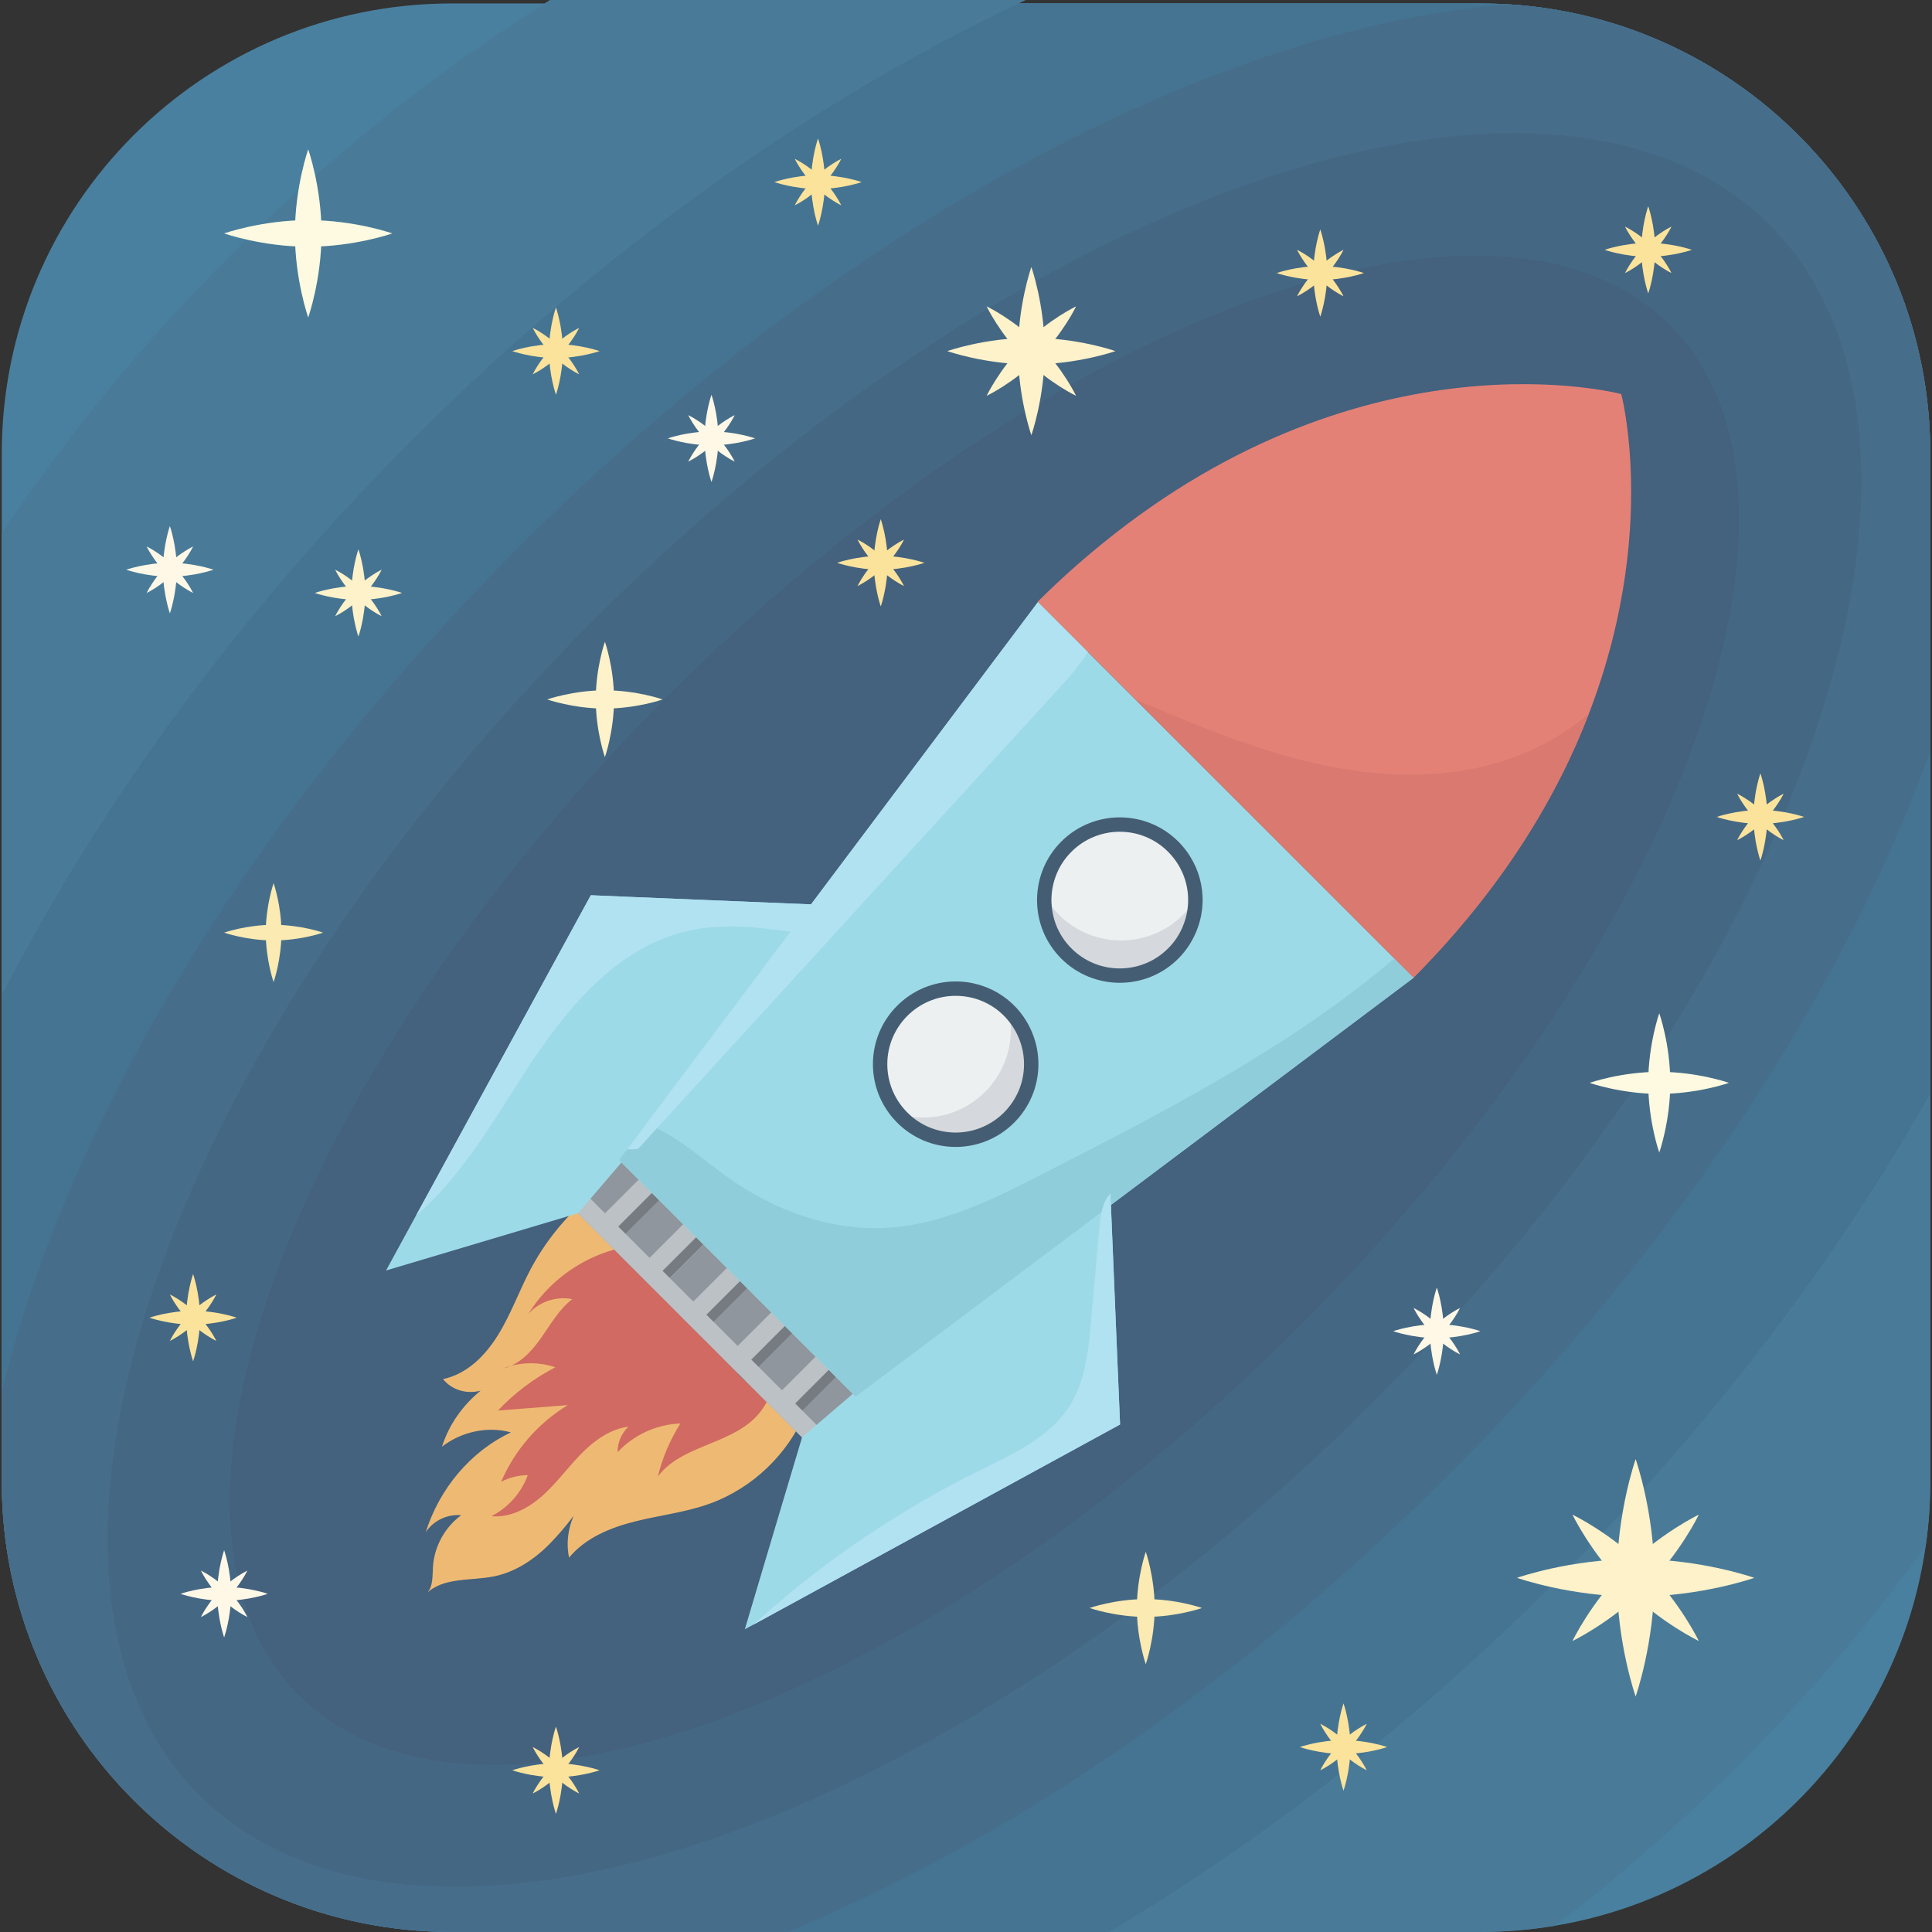 <?xml version="1.0" encoding="utf-8"?>
<!-- Generator: Adobe Illustrator 16.0.0, SVG Export Plug-In . SVG Version: 6.00 Build 0)  -->
<!DOCTYPE svg PUBLIC "-//W3C//DTD SVG 1.1//EN" "http://www.w3.org/Graphics/SVG/1.1/DTD/svg11.dtd">
<svg version="1.1" id="Layer_1" xmlns="http://www.w3.org/2000/svg" xmlns:xlink="http://www.w3.org/1999/xlink" x="0px" y="0px"
	 width="500px" height="500px" viewBox="0 0 500 500" enable-background="new 0 0 500 500" xml:space="preserve">
<rect x="0" y="0" width="500" height="500" fill="#333333" stroke="none"/>
<g>
	<g>
		<g>
			<path fill="#49809F" d="M499.548,117.341v266.193c0,5.699-0.408,11.286-1.212,16.761c-7.188,49.982-46.161,89.726-95.791,98.066
				c-6.314,1.062-12.812,1.621-19.442,1.621H116.91c-64.304,0-116.448-52.145-116.448-116.448V117.341
				C0.462,53.038,52.606,0.894,116.91,0.894h24.061c0.466-0.298,0.949-0.596,1.415-0.894h123.003
				c-0.615,0.298-1.248,0.578-1.862,0.894h119.576c2.348,0,4.655,0.075,6.966,0.205c0.018,0,0.018,0,0.038,0h0.018
				C451.168,4.73,499.548,55.402,499.548,117.341z"/>
			<path fill="#497B99" d="M499.548,117.341v266.193c0,5.699-0.408,11.286-1.212,16.761c-14.242,19.573-30.353,38.492-48.285,56.426
				c-15.196,15.197-31.1,29.087-47.506,41.641c-6.314,1.062-12.812,1.621-19.442,1.621H116.91
				c-64.304,0-116.448-52.145-116.448-116.448V138.012c16.724-25.065,36.427-49.22,59.053-71.846
				c1.396-1.396,2.812-2.793,4.228-4.19c1.376-1.322,2.755-2.645,4.133-3.947c0,0,0-0.019,0.019-0.019
				c3.092-2.961,6.184-5.848,9.33-8.679c1.435-1.303,2.886-2.607,4.339-3.873c19.032-16.797,38.94-31.658,59.407-44.564
				c0.466-0.298,0.949-0.596,1.415-0.894h123.003c-0.615,0.298-1.248,0.578-1.862,0.894h119.576c2.348,0,4.655,0.075,6.966,0.205
				c0.018,0,0.018,0,0.038,0h0.018C451.168,4.73,499.548,55.402,499.548,117.341z"/>
			<path fill="#457493" d="M499.548,117.341v165.722c-19.535,34.622-44.376,69.241-74.116,102.222
				c-1.787,2.012-3.613,4.003-5.457,5.996c-1.675,1.806-3.369,3.613-5.083,5.419c-1.042,1.117-2.086,2.217-3.148,3.315
				c-1.563,1.62-3.127,3.239-4.71,4.842c-1.452,1.488-2.924,2.979-4.395,4.449l-1.397,1.397
				c-14.638,14.563-29.704,28.139-45.029,40.653c-0.838,0.689-1.694,1.378-2.533,2.067c-0.633,0.502-1.266,1.023-1.898,1.528
				c-0.485,0.392-0.951,0.764-1.436,1.135c-0.409,0.336-0.8,0.652-1.209,0.97c-0.858,0.688-1.695,1.357-2.553,2.011
				c-19.554,15.345-39.497,29.014-59.479,40.914H116.91c-64.304,0-116.448-52.145-116.448-116.448V257.589
				c25.066-48.997,60.99-98.532,106.466-144.01C156.296,64.193,210.47,26.109,263.526,0.894h119.576
				c2.348,0,4.655,0.075,6.966,0.205c0.018,0,0.018,0,0.038,0h0.018C451.168,4.73,499.548,55.402,499.548,117.341z"/>
			<path fill="#466E8B" d="M499.548,117.341v77.117c-21.696,60.6-64.525,127.155-124.565,187.195
				c-54.768,54.77-114.939,95.2-171.085,118.329H116.91c-64.304,0-116.448-52.145-116.448-116.448v-23.333
				c16.519-68.439,63.392-148.238,134.12-218.967C218.348,57.47,314.833,7.17,390.068,1.099c0.018,0,0.018,0,0.038,0h0.018
				C451.168,4.73,499.548,55.402,499.548,117.341z"/>
			
				<ellipse transform="matrix(0.707 0.707 -0.707 0.707 259.491 -103.582)" fill="#446784" cx="254.78" cy="261.443" rx="142.928" ry="287.431"/>
			<path fill="#44617E" d="M336.409,343.073c-97.94,97.939-213.884,140.789-258.968,95.706
				c-45.082-45.082-2.231-161.025,95.709-258.966c97.942-97.941,213.884-140.792,258.968-95.709
				C477.197,129.188,434.351,245.132,336.409,343.073z"/>
		</g>
		<g>
			<g>
				<path fill="#FDFAE1" d="M101.521,60.407c0,0-9.74,3.444-21.756,3.444c-12.016,0-21.758-3.444-21.758-3.444
					s9.742-3.444,21.758-3.444C91.781,56.963,101.521,60.407,101.521,60.407z"/>
				<path fill="#FDFAE1" d="M79.765,38.65c0,0,3.444,9.74,3.444,21.756s-3.444,21.757-3.444,21.757s-3.444-9.741-3.444-21.757
					S79.765,38.65,79.765,38.65z"/>
			</g>
			<g>
				<path fill="#FDFAE1" d="M447.449,280.245c0,0-8.073,2.855-18.032,2.855c-9.958,0-18.033-2.855-18.033-2.855
					s8.075-2.854,18.033-2.854C439.376,277.392,447.449,280.245,447.449,280.245z"/>
				<path fill="#FDFAE1" d="M429.417,262.214c0,0,2.854,8.072,2.854,18.031c0,9.961-2.854,18.034-2.854,18.034
					s-2.855-8.073-2.855-18.034C426.562,270.286,429.417,262.214,429.417,262.214z"/>
			</g>
			<g>
				<path fill="#FBEAB2" d="M311.072,416.148c0,0-6.513,2.303-14.546,2.303c-8.031,0-14.543-2.303-14.543-2.303
					s6.512-2.302,14.543-2.302C304.56,413.847,311.072,416.148,311.072,416.148z"/>
				<path fill="#FBEAB2" d="M296.526,401.605c0,0,2.303,6.511,2.303,14.543c0,8.033-2.303,14.544-2.303,14.544
					s-2.303-6.511-2.303-14.544C294.224,408.116,296.526,401.605,296.526,401.605z"/>
			</g>
			<g>
				<path fill="#FBEAB2" d="M83.606,241.365c0,0-5.73,2.026-12.799,2.026s-12.799-2.026-12.799-2.026s5.73-2.026,12.799-2.026
					S83.606,241.365,83.606,241.365z"/>
				<path fill="#FBEAB2" d="M70.807,228.566c0,0,2.026,5.73,2.026,12.799s-2.026,12.799-2.026,12.799s-2.026-5.73-2.026-12.799
					S70.807,228.566,70.807,228.566z"/>
			</g>
			<g>
				<path fill="#FEF2CA" d="M171.48,181.015c0,0-6.685,2.364-14.931,2.364c-8.248,0-14.933-2.364-14.933-2.364
					s6.685-2.363,14.933-2.363C164.795,178.652,171.48,181.015,171.48,181.015z"/>
				<path fill="#FEF2CA" d="M156.549,166.083c0,0,2.364,6.686,2.364,14.932c0,8.247-2.364,14.932-2.364,14.932
					s-2.364-6.685-2.364-14.932C154.185,172.769,156.549,166.083,156.549,166.083z"/>
			</g>
			<g>
				<g>
					<path fill="#FEF2CA" d="M288.67,90.866c0,0-9.74,3.444-21.756,3.444s-21.756-3.444-21.756-3.444s9.74-3.444,21.756-3.444
						S288.67,90.866,288.67,90.866z"/>
					<path fill="#FEF2CA" d="M266.914,69.109c0,0,3.445,9.741,3.445,21.756c0,12.017-3.445,21.757-3.445,21.757
						s-3.444-9.74-3.444-21.757C263.47,78.85,266.914,69.109,266.914,69.109z"/>
				</g>
				<g>
					<path fill="#FEF2CA" d="M278.495,79.286c0,0-3.352,7.018-9.748,13.413c-6.394,6.396-13.412,9.748-13.412,9.748
						s3.351-7.019,9.746-13.415C271.478,82.636,278.495,79.286,278.495,79.286z"/>
					<path fill="#FEF2CA" d="M255.335,79.286c0,0,7.019,3.351,13.412,9.747c6.396,6.396,9.748,13.415,9.748,13.415
						s-7.018-3.352-13.414-9.748C258.686,86.304,255.335,79.286,255.335,79.286z"/>
				</g>
			</g>
			<g>
				<g>
					<path fill="#FEF2CA" d="M104.048,153.455c0,0-5.054,1.788-11.292,1.788c-6.236,0-11.292-1.788-11.292-1.788
						s5.056-1.788,11.292-1.788C98.994,151.667,104.048,153.455,104.048,153.455z"/>
					<path fill="#FEF2CA" d="M92.756,142.163c0,0,1.788,5.056,1.788,11.292c0,6.237-1.788,11.292-1.788,11.292
						s-1.788-5.055-1.788-11.292C90.968,147.219,92.756,142.163,92.756,142.163z"/>
				</g>
				<g>
					<path fill="#FEF2CA" d="M98.766,147.444c0,0-1.738,3.643-5.058,6.962c-3.32,3.319-6.963,5.059-6.963,5.059
						s1.74-3.643,5.06-6.962C95.125,149.184,98.766,147.444,98.766,147.444z"/>
					<path fill="#FEF2CA" d="M86.745,147.444c0,0,3.643,1.74,6.963,5.06c3.319,3.319,5.058,6.962,5.058,6.962
						s-3.641-1.74-6.961-5.059C88.485,151.087,86.745,147.444,86.745,147.444z"/>
				</g>
			</g>
			<g>
				<g>
					<path fill="#FFF8E7" d="M383.141,344.512c0,0-5.056,1.79-11.292,1.79c-6.235,0-11.291-1.79-11.291-1.79
						s5.056-1.786,11.291-1.786C378.085,342.726,383.141,344.512,383.141,344.512z"/>
					<path fill="#FFF8E7" d="M371.849,333.22c0,0,1.787,5.056,1.787,11.292c0,6.237-1.787,11.293-1.787,11.293
						s-1.788-5.056-1.788-11.293C370.061,338.275,371.849,333.22,371.849,333.22z"/>
				</g>
				<g>
					<path fill="#FFF8E7" d="M377.859,338.503c0,0-1.738,3.641-5.06,6.962c-3.318,3.318-6.962,5.057-6.962,5.057
						s1.739-3.641,5.06-6.961C374.217,340.241,377.859,338.503,377.859,338.503z"/>
					<path fill="#FFF8E7" d="M365.838,338.503c0,0,3.644,1.738,6.962,5.058c3.321,3.32,5.06,6.961,5.06,6.961
						s-3.643-1.738-6.962-5.057C367.577,342.144,365.838,338.503,365.838,338.503z"/>
				</g>
			</g>
			<g>
				<g>
					<path fill="#FCE39C" d="M155.167,458.145c0,0-5.056,1.788-11.292,1.788c-6.238,0-11.293-1.788-11.293-1.788
						s5.056-1.787,11.293-1.787C150.111,456.357,155.167,458.145,155.167,458.145z"/>
					<path fill="#FCE39C" d="M143.875,446.853c0,0,1.788,5.056,1.788,11.292c0,6.235-1.788,11.293-1.788,11.293
						s-1.788-5.058-1.788-11.293C142.087,451.908,143.875,446.853,143.875,446.853z"/>
				</g>
				<g>
					<path fill="#FCE39C" d="M149.886,452.134c0,0-1.74,3.643-5.06,6.962c-3.319,3.32-6.961,5.06-6.961,5.06
						s1.739-3.644,5.058-6.962C146.243,453.874,149.886,452.134,149.886,452.134z"/>
					<path fill="#FCE39C" d="M137.865,452.134c0,0,3.643,1.74,6.961,5.06c3.319,3.318,5.06,6.962,5.06,6.962
						s-3.643-1.739-6.963-5.06C139.604,455.776,137.865,452.134,137.865,452.134z"/>
				</g>
			</g>
			<g>
				<g>
					<path fill="#FCE39C" d="M61.266,341.018c0,0-5.056,1.788-11.292,1.788c-6.236,0-11.292-1.788-11.292-1.788
						s5.056-1.787,11.292-1.787C56.21,339.23,61.266,341.018,61.266,341.018z"/>
					<path fill="#FCE39C" d="M49.975,329.727c0,0,1.787,5.053,1.787,11.291c0,6.236-1.787,11.293-1.787,11.293
						s-1.788-5.057-1.788-11.293C48.187,334.779,49.975,329.727,49.975,329.727z"/>
				</g>
				<g>
					<path fill="#FCE39C" d="M55.985,335.007c0,0-1.739,3.644-5.06,6.962c-3.319,3.319-6.961,5.06-6.961,5.06
						s1.739-3.643,5.06-6.963C52.342,336.746,55.985,335.007,55.985,335.007z"/>
					<path fill="#FCE39C" d="M43.964,335.007c0,0,3.643,1.739,6.961,5.059c3.321,3.32,5.06,6.963,5.06,6.963s-3.643-1.74-6.961-5.06
						C45.703,338.65,43.964,335.007,43.964,335.007z"/>
				</g>
			</g>
			<g>
				<g>
					<path fill="#FFF8E7" d="M69.301,412.482c0,0-5.056,1.787-11.294,1.787c-6.236,0-11.292-1.787-11.292-1.787
						s5.055-1.788,11.292-1.788C64.245,410.694,69.301,412.482,69.301,412.482z"/>
					<path fill="#FFF8E7" d="M58.007,401.191c0,0,1.788,5.056,1.788,11.291c0,6.236-1.788,11.292-1.788,11.292
						s-1.786-5.056-1.786-11.292C56.221,406.247,58.007,401.191,58.007,401.191z"/>
				</g>
				<g>
					<path fill="#FFF8E7" d="M64.02,406.472c0,0-1.74,3.644-5.059,6.962c-3.321,3.321-6.964,5.06-6.964,5.06s1.74-3.643,5.06-6.962
						C60.375,408.211,64.02,406.472,64.02,406.472z"/>
					<path fill="#FFF8E7" d="M51.997,406.472c0,0,3.643,1.739,6.964,5.06c3.319,3.319,5.059,6.962,5.059,6.962
						s-3.645-1.738-6.963-5.06C53.737,410.115,51.997,406.472,51.997,406.472z"/>
				</g>
			</g>
			<g>
				<g>
					<path fill="#FFF8E7" d="M195.422,113.45c0,0-5.056,1.788-11.292,1.788c-6.236,0-11.292-1.788-11.292-1.788
						s5.056-1.788,11.292-1.788C190.367,111.663,195.422,113.45,195.422,113.45z"/>
					<path fill="#FFF8E7" d="M184.13,102.159c0,0,1.788,5.054,1.788,11.292c0,6.236-1.788,11.292-1.788,11.292
						s-1.788-5.056-1.788-11.292C182.343,107.213,184.13,102.159,184.13,102.159z"/>
				</g>
				<g>
					<path fill="#FFF8E7" d="M190.141,107.44c0,0-1.738,3.642-5.06,6.961c-3.319,3.32-6.961,5.059-6.961,5.059
						s1.74-3.642,5.059-6.962C186.498,109.179,190.141,107.44,190.141,107.44z"/>
					<path fill="#FFF8E7" d="M178.12,107.44c0,0,3.643,1.739,6.961,5.058c3.321,3.32,5.06,6.962,5.06,6.962
						s-3.643-1.739-6.962-5.059C179.86,111.082,178.12,107.44,178.12,107.44z"/>
				</g>
			</g>
			<g>
				<g>
					<path fill="#FFF8E7" d="M55.255,147.444c0,0-5.055,1.788-11.292,1.788c-6.236,0-11.292-1.788-11.292-1.788
						s5.056-1.788,11.292-1.788C50.2,145.656,55.255,147.444,55.255,147.444z"/>
					<path fill="#FFF8E7" d="M43.964,136.152c0,0,1.788,5.056,1.788,11.292c0,6.237-1.788,11.292-1.788,11.292
						s-1.788-5.055-1.788-11.292C42.176,141.208,43.964,136.152,43.964,136.152z"/>
				</g>
				<g>
					<path fill="#FFF8E7" d="M49.975,141.433c0,0-1.74,3.643-5.06,6.963c-3.319,3.319-6.961,5.059-6.961,5.059
						s1.74-3.643,5.059-6.962C46.332,143.173,49.975,141.433,49.975,141.433z"/>
					<path fill="#FFF8E7" d="M37.954,141.433c0,0,3.643,1.74,6.961,5.06c3.319,3.319,5.06,6.962,5.06,6.962s-3.643-1.74-6.962-5.059
						C39.694,145.076,37.954,141.433,37.954,141.433z"/>
				</g>
			</g>
			<g>
				<g>
					<path fill="#FCE39C" d="M155.167,90.866c0,0-5.056,1.788-11.292,1.788c-6.238,0-11.293-1.788-11.293-1.788
						s5.056-1.788,11.293-1.788C150.111,89.078,155.167,90.866,155.167,90.866z"/>
					<path fill="#FCE39C" d="M143.875,79.574c0,0,1.788,5.055,1.788,11.292c0,6.237-1.788,11.293-1.788,11.293
						s-1.788-5.056-1.788-11.293C142.087,84.629,143.875,79.574,143.875,79.574z"/>
				</g>
				<g>
					<path fill="#FCE39C" d="M149.886,84.855c0,0-1.74,3.643-5.06,6.963c-3.319,3.319-6.961,5.058-6.961,5.058
						s1.739-3.643,5.058-6.961C146.243,86.594,149.886,84.855,149.886,84.855z"/>
					<path fill="#FCE39C" d="M137.865,84.855c0,0,3.643,1.739,6.961,5.06c3.319,3.319,5.06,6.961,5.06,6.961
						s-3.643-1.739-6.963-5.058C139.604,88.498,137.865,84.855,137.865,84.855z"/>
				</g>
			</g>
			<g>
				<g>
					<path fill="#FCE39C" d="M222.995,47.122c0,0-5.056,1.788-11.292,1.788c-6.238,0-11.293-1.788-11.293-1.788
						s5.056-1.788,11.293-1.788C217.938,45.334,222.995,47.122,222.995,47.122z"/>
					<path fill="#FCE39C" d="M211.703,35.829c0,0,1.786,5.056,1.786,11.293c0,6.236-1.786,11.292-1.786,11.292
						s-1.79-5.056-1.79-11.292C209.913,40.885,211.703,35.829,211.703,35.829z"/>
				</g>
				<g>
					<path fill="#FCE39C" d="M217.711,41.111c0,0-1.739,3.642-5.058,6.962c-3.321,3.32-6.964,5.059-6.964,5.059
						s1.741-3.642,5.06-6.962C214.07,42.85,217.711,41.111,217.711,41.111z"/>
					<path fill="#FCE39C" d="M205.69,41.111c0,0,3.643,1.739,6.964,5.059c3.319,3.32,5.058,6.962,5.058,6.962
						s-3.641-1.739-6.962-5.059C207.431,44.753,205.69,41.111,205.69,41.111z"/>
				</g>
			</g>
			<g>
				<g>
					<path fill="#FCE39C" d="M437.854,64.655c0,0-5.056,1.788-11.292,1.788c-6.235,0-11.291-1.788-11.291-1.788
						s5.056-1.788,11.291-1.788C432.798,62.867,437.854,64.655,437.854,64.655z"/>
					<path fill="#FCE39C" d="M426.562,53.363c0,0,1.788,5.056,1.788,11.292c0,6.237-1.788,11.292-1.788,11.292
						s-1.787-5.055-1.787-11.292C424.774,58.419,426.562,53.363,426.562,53.363z"/>
				</g>
				<g>
					<path fill="#FCE39C" d="M432.572,58.644c0,0-1.74,3.643-5.06,6.963c-3.318,3.319-6.962,5.059-6.962,5.059
						s1.739-3.643,5.06-6.962C428.93,60.384,432.572,58.644,432.572,58.644z"/>
					<path fill="#FCE39C" d="M420.551,58.644c0,0,3.644,1.74,6.962,5.06c3.319,3.319,5.06,6.962,5.06,6.962s-3.643-1.74-6.962-5.059
						C422.29,62.287,420.551,58.644,420.551,58.644z"/>
				</g>
			</g>
			<g>
				<g>
					<path fill="#FCE39C" d="M352.98,70.666c0,0-5.056,1.788-11.292,1.788s-11.292-1.788-11.292-1.788s5.056-1.788,11.292-1.788
						S352.98,70.666,352.98,70.666z"/>
					<path fill="#FCE39C" d="M341.688,59.374c0,0,1.788,5.056,1.788,11.292s-1.788,11.292-1.788,11.292s-1.787-5.056-1.787-11.292
						S341.688,59.374,341.688,59.374z"/>
				</g>
				<g>
					<path fill="#FCE39C" d="M347.699,64.655c0,0-1.738,3.643-5.06,6.962c-3.319,3.319-6.962,5.06-6.962,5.06s1.74-3.643,5.06-6.962
						C344.057,66.395,347.699,64.655,347.699,64.655z"/>
					<path fill="#FCE39C" d="M335.678,64.655c0,0,3.643,1.74,6.962,5.06c3.321,3.319,5.06,6.962,5.06,6.962s-3.643-1.74-6.962-5.06
						S335.678,64.655,335.678,64.655z"/>
				</g>
			</g>
			<g>
				<g>
					<path fill="#FCE39C" d="M466.881,211.42c0,0-5.057,1.788-11.292,1.788c-6.236,0-11.292-1.788-11.292-1.788
						s5.056-1.788,11.292-1.788C461.824,209.632,466.881,211.42,466.881,211.42z"/>
					<path fill="#FCE39C" d="M455.589,200.127c0,0,1.788,5.056,1.788,11.293c0,6.236-1.788,11.292-1.788,11.292
						s-1.787-5.056-1.787-11.292C453.802,205.183,455.589,200.127,455.589,200.127z"/>
				</g>
				<g>
					<path fill="#FCE39C" d="M461.6,205.41c0,0-1.739,3.643-5.06,6.962c-3.319,3.32-6.962,5.059-6.962,5.059s1.74-3.643,5.06-6.962
						C457.956,207.149,461.6,205.41,461.6,205.41z"/>
					<path fill="#FCE39C" d="M449.578,205.41c0,0,3.643,1.739,6.962,5.059c3.32,3.32,5.06,6.962,5.06,6.962
						s-3.644-1.739-6.962-5.059C451.318,209.053,449.578,205.41,449.578,205.41z"/>
				</g>
			</g>
			<g>
				<g>
					<path fill="#FCE39C" d="M239.233,145.656c0,0-5.056,1.788-11.292,1.788c-6.236,0-11.292-1.788-11.292-1.788
						s5.056-1.788,11.292-1.788C234.177,143.868,239.233,145.656,239.233,145.656z"/>
					<path fill="#FCE39C" d="M227.941,134.364c0,0,1.788,5.056,1.788,11.292c0,6.237-1.788,11.292-1.788,11.292
						s-1.787-5.055-1.787-11.292C226.154,139.42,227.941,134.364,227.941,134.364z"/>
				</g>
				<g>
					<path fill="#FCE39C" d="M233.952,139.646c0,0-1.741,3.643-5.06,6.963c-3.319,3.319-6.961,5.059-6.961,5.059
						s1.739-3.643,5.058-6.962C230.309,141.385,233.952,139.646,233.952,139.646z"/>
					<path fill="#FCE39C" d="M221.931,139.646c0,0,3.643,1.74,6.961,5.06c3.319,3.319,5.06,6.962,5.06,6.962
						s-3.643-1.74-6.963-5.059C223.669,143.289,221.931,139.646,221.931,139.646z"/>
				</g>
			</g>
			<g>
				<g>
					<path fill="#FCE39C" d="M358.991,452.134c0,0-5.055,1.788-11.292,1.788c-6.236,0-11.292-1.788-11.292-1.788
						s5.056-1.787,11.292-1.787C353.937,450.347,358.991,452.134,358.991,452.134z"/>
					<path fill="#FCE39C" d="M347.699,440.842c0,0,1.788,5.056,1.788,11.292c0,6.235-1.788,11.292-1.788,11.292
						s-1.787-5.057-1.787-11.292C345.912,445.897,347.699,440.842,347.699,440.842z"/>
				</g>
				<g>
					<path fill="#FCE39C" d="M353.71,446.123c0,0-1.739,3.643-5.06,6.962c-3.319,3.32-6.962,5.06-6.962,5.06s1.74-3.643,5.06-6.962
						C350.066,447.863,353.71,446.123,353.71,446.123z"/>
					<path fill="#FCE39C" d="M341.688,446.123c0,0,3.643,1.74,6.962,5.06c3.32,3.319,5.06,6.962,5.06,6.962s-3.644-1.739-6.962-5.06
						C343.429,449.766,341.688,446.123,341.688,446.123z"/>
				</g>
			</g>
			<g>
				<g>
					<path fill="#FEF2CA" d="M454.012,408.341c0,0-13.749,4.862-30.708,4.862c-16.961,0-30.71-4.862-30.71-4.862
						s13.749-4.862,30.71-4.862C440.263,403.479,454.012,408.341,454.012,408.341z"/>
					<path fill="#FEF2CA" d="M423.304,377.631c0,0,4.86,13.75,4.86,30.71c0,16.961-4.86,30.71-4.86,30.71s-4.861-13.749-4.861-30.71
						C418.442,391.381,423.304,377.631,423.304,377.631z"/>
				</g>
				<g>
					<path fill="#FEF2CA" d="M439.648,391.996c0,0-4.729,9.904-13.758,18.932c-9.027,9.028-18.934,13.76-18.934,13.76
						s4.73-9.906,13.758-18.934C429.742,396.726,439.648,391.996,439.648,391.996z"/>
					<path fill="#FEF2CA" d="M406.957,391.996c0,0,9.906,4.729,18.934,13.758c9.028,9.027,13.758,18.934,13.758,18.934
						s-9.906-4.731-18.934-13.76C411.688,401.9,406.957,391.996,406.957,391.996z"/>
				</g>
			</g>
		</g>
	</g>
	<g>
		<g>
			<g>
				<path fill="#EEBA73" d="M208.519,365.3c-4.478,10.976-13.78,19.884-24.941,23.881c-6.214,2.227-12.847,2.968-19.248,4.569
					c-6.403,1.604-12.867,4.27-17.056,9.37c-1.331-6.249,1.075-12.89,5.693-17.308c-3.096,4.804-6.549,9.457-10.534,13.551
					c-3.985,4.095-8.938,7.445-14.536,8.588c-6.063,1.236-13.258,0.142-17.617,4.531c1.913-1.651,1.597-4.723,1.79-7.243
					c0.391-5.138,3.123-10.054,7.282-13.098c-3.553-0.354-7.24,1.411-9.18,4.411c3.521-11.169,11.461-20.866,22.058-25.85
					c-6.076-1.69-12.862-0.165-17.844,3.701c1.8-5.718,5.372-10.733,10.019-14.521c-3.494,1.009-7.491-0.116-9.741-2.974
					c6.216-1.332,10.901-6.034,14.246-11.44c3.344-5.403,5.472-11.468,8.455-17.079c4.619-8.695,11.321-16.274,19.381-21.928
					c16.468,8.806,31.11,19.874,43.194,34.111c3.042,3.586,5.945,7.361,7.854,11.658C209.702,356.527,210.295,360.946,208.519,365.3
					z"/>
			</g>
			<g>
				<path fill="#D16A62" d="M162.636,369.227c-4.829,0.619-8.995,3.701-12.389,7.19c-3.394,3.49-6.265,7.485-9.904,10.718
					c-3.641,3.231-8.338,5.706-13.183,5.256c4.321-2.188,7.76-6.063,9.422-10.613c-2.392-0.006-4.781,0.589-6.889,1.717
					c3.49-8.197,9.616-15.246,17.243-19.847c-6.021,0.466-12.043,0.931-18.064,1.396c4.272-4.525,9.31-8.326,14.834-11.19
					c-4.375-1.494-9.28-1.377-13.578,0.33c4.218-0.932,7.395-4.373,9.883-7.904c2.488-3.53,4.659-7.417,8.077-10.057
					c-4.114-0.86-8.643,0.68-11.377,3.871c6.754-11.022,19.464-18.329,32.388-17.932c12.921,0.398,25.424,8.828,30.019,20.913
					c3.037,7.987,2.295,17.924-3.785,23.928c-7.027,6.938-19.213,7.205-25.089,15.14c1.186-4.854,3.164-9.514,5.831-13.738
					c-6.107,0.2-12.094,2.938-16.242,7.428C159.794,373.369,160.838,370.909,162.636,369.227z"/>
			</g>
		</g>
		<g>
			<g>
				
					<rect x="138.632" y="320.902" transform="matrix(-0.707 -0.707 0.707 -0.707 85.601 703.798)" fill="#8F969D" width="99.864" height="26.537"/>
			</g>
			<g>
				<g>
					<g>
						
							<rect x="161.438" y="297.5" transform="matrix(0.707 0.707 -0.707 0.707 268.075 -25.78)" fill="#BBC1C4" width="7.451" height="26.537"/>
					</g>
					<g>
						
							<rect x="165.545" y="299.201" transform="matrix(0.707 0.707 -0.707 0.707 269.823 -26.471)" fill="#757B81" width="2.639" height="26.537"/>
					</g>
				</g>
				<g>
					<g>
						
							<rect x="172.878" y="308.941" transform="matrix(0.707 0.707 -0.707 0.707 279.66 -30.476)" fill="#BBC1C4" width="7.45" height="26.537"/>
					</g>
					<g>
						
							<rect x="176.984" y="310.642" transform="matrix(0.707 0.707 -0.707 0.707 281.309 -31.195)" fill="#757B81" width="2.639" height="26.537"/>
					</g>
				</g>
				<g>
					<g>
						
							<rect x="184.319" y="320.38" transform="matrix(0.707 0.707 -0.707 0.707 290.899 -35.272)" fill="#BBC1C4" width="7.449" height="26.537"/>
					</g>
					<g>
						
							<rect x="188.426" y="322.079" transform="matrix(0.707 0.707 -0.707 0.707 292.605 -35.975)" fill="#757B81" width="2.639" height="26.538"/>
					</g>
				</g>
				<g>
					<g>
						
							<rect x="195.759" y="331.819" transform="matrix(0.707 0.707 -0.707 0.707 302.423 -39.987)" fill="#BBC1C4" width="7.448" height="26.537"/>
					</g>
					<g>
						
							<rect x="199.865" y="333.521" transform="matrix(0.708 0.707 -0.707 0.708 303.889 -40.753)" fill="#757B81" width="2.637" height="26.537"/>
					</g>
				</g>
				<g>
					<g>
						
							<rect x="207.198" y="343.259" transform="matrix(0.707 0.707 -0.707 0.707 313.918 -44.71)" fill="#BBC1C4" width="7.449" height="26.538"/>
					</g>
					<g>
						
							<rect x="211.304" y="344.96" transform="matrix(0.707 0.707 -0.707 0.707 315.635 -45.411)" fill="#757B81" width="2.639" height="26.539"/>
					</g>
				</g>
			</g>
			<g>
				
					<rect x="138.122" y="338.79" transform="matrix(-0.707 -0.707 0.707 -0.707 66.67 710.161)" fill="#BBC1C4" width="84.585" height="4.966"/>
			</g>
		</g>
		<g>
			<polygon fill="#9DDAE8" points="99.905,328.805 149.609,313.98 156.256,306.197 211.343,241.855 217.06,235.169 217.731,234.388 
				217.042,234.351 162.514,232.097 152.905,231.687 107.67,314.577 			"/>
		</g>
		<g>
			<polygon fill="#9DDAE8" points="192.758,421.657 195.029,420.428 289.874,368.657 289.259,354.112 287.379,308.859 
				287.176,303.831 207.582,371.953 202.218,389.906 			"/>
		</g>
		<g>
			<polygon fill="#9DDAE8" points="160.205,300.22 221.436,361.45 365.856,253.029 360.864,248.038 281.514,168.706 
				268.625,155.818 167.245,290.851 162.347,297.388 			"/>
		</g>
		<g>
			<path fill="#E48177" d="M268.554,155.725l25.289,25.29l71.993,71.995c23.243-23.445,37.19-47.021,45.384-68.363
				c9.982-25.979,11.454-48.605,10.783-63.596c-0.54-11.975-2.421-19.07-2.421-19.07s-65.439-17.467-134.474,38.847
				C279.595,145.297,274.065,150.25,268.554,155.725z"/>
		</g>
		<g>
			<g>
				<path fill="#D5D8DC" d="M275.973,246.769c7.637,7.636,20.017,7.636,27.652,0c1.816-1.817,3.186-3.898,4.136-6.11
					c1.092-2.515,1.618-5.202,1.593-7.888c-0.053-4.951-1.962-9.889-5.729-13.655c-7.636-7.637-20.016-7.637-27.652,0
					c-3.517,3.516-5.399,8.06-5.69,12.667c-0.013,0.25-0.013,0.514-0.025,0.764C270.151,237.683,272.048,242.844,275.973,246.769z"
					/>
			</g>
			<g>
				<path fill="#EDF0F1" d="M274.049,236.734c8.877,8.876,23.281,8.876,32.156,0c1.227-1.225,2.279-2.568,3.148-3.963
					c-0.053-4.951-1.962-9.889-5.729-13.655c-7.636-7.637-20.016-7.637-27.652,0c-3.517,3.516-5.399,8.06-5.69,12.667
					C271.284,233.549,272.535,235.221,274.049,236.734z"/>
			</g>
			<g>
				<path fill="#455D73" d="M304.943,217.792c-8.344-8.342-21.938-8.342-30.28,0c-3.93,3.93-6.146,9.144-6.275,14.712
					c-0.111,5.884,2.104,11.416,6.275,15.587c8.343,8.342,21.937,8.342,30.28,0c1.937-1.938,3.444-4.19,4.525-6.704
					C312.971,233.305,311.182,224.05,304.943,217.792z M307.289,235.558c-0.224,1.471-0.632,2.943-1.247,4.359
					c-0.875,2.084-2.143,3.947-3.743,5.53c-6.891,6.911-18.12,6.911-25.009,0c-2.942-2.942-4.713-6.723-5.085-10.82
					c-0.075-0.67-0.113-1.359-0.093-2.047c0.11-4.6,1.937-8.92,5.178-12.142c6.889-6.909,18.118-6.909,25.009,0
					C306.358,224.496,308.128,230.102,307.289,235.558z"/>
			</g>
		</g>
		<g>
			<g>
				<path fill="#D5D8DC" d="M247.331,294.963c10.801,0,19.554-8.753,19.554-19.554c0-2.569-0.503-5.009-1.396-7.244
					c-1.005-2.551-2.533-4.822-4.452-6.705c-3.537-3.462-8.38-5.604-13.705-5.604c-10.801,0-19.554,8.753-19.554,19.554
					c0,4.973,1.88,9.517,4.934,12.979c0.167,0.188,0.354,0.373,0.522,0.561C236.791,292.653,241.781,294.963,247.331,294.963z"/>
			</g>
			<g>
				<path fill="#EDF0F1" d="M238.876,289.228c12.552,0,22.739-10.187,22.739-22.738c0-1.731-0.206-3.426-0.579-5.029
					c-3.537-3.462-8.38-5.604-13.705-5.604c-10.801,0-19.554,8.753-19.554,19.554c0,4.973,1.88,9.517,4.934,12.979
					C234.668,288.929,236.734,289.228,238.876,289.228z"/>
			</g>
			<g>
				<path fill="#455D73" d="M267.215,267.479c-3.241-8.195-11.063-13.483-19.889-13.483c-11.809,0-21.416,9.609-21.416,21.416
					c0,5.53,2.123,10.801,5.976,14.823c4.079,4.247,9.573,6.593,15.44,6.593c11.806,0,21.416-9.609,21.416-21.416
					C268.741,272.674,268.238,270.011,267.215,267.479z M247.326,293.103c-4.172,0-8.12-1.436-11.287-4.059
					c-0.502-0.447-1.005-0.896-1.471-1.379c-3.184-3.333-4.934-7.673-4.934-12.254c0-9.759,7.933-17.691,17.692-17.691
					c5.734,0,10.948,2.7,14.208,7.169c0,0,0,0.019,0.02,0.019c0.894,1.193,1.62,2.515,2.196,3.948
					c0.84,2.104,1.269,4.302,1.269,6.556C265.018,285.17,257.082,293.103,247.326,293.103z"/>
			</g>
		</g>
		<g>
			<path fill="#8FCDDA" d="M160.205,300.22l61.231,61.23l144.42-108.421l-4.992-4.991c-26.982,22.943-59.07,39.443-90.729,55.625
				c-12.606,6.464-25.663,13.036-39.797,14.042c-15.029,1.08-30.056-4.414-42.292-13.222c-6.703-4.843-13.241-10.876-20.801-13.633
				L160.205,300.22z"/>
		</g>
		<g>
			<path fill="#B1E2F2" d="M162.347,297.388c0.913,0.075,1.844,0.057,2.793-0.074c36.258-39.685,72.536-79.351,108.793-119.036
				c2.719-2.979,5.53-6.108,7.58-9.572l-12.889-12.887l-101.38,135.032L162.347,297.388z"/>
		</g>
		<g>
			<path fill="#B1E2F2" d="M107.67,314.577c11.472-9.815,19.554-23.688,27.859-36.595c10.466-16.257,23.726-32.869,42.591-37.096
				c9.759-2.179,19.908-0.726,29.814,0.708c1.099,0.167,2.273,0.298,3.408,0.26l5.717-6.686c0.019-0.129,0-0.242,0-0.373
				c0-0.148-0.018-0.297-0.018-0.446l-54.528-2.254l-9.609-0.41L107.67,314.577z"/>
		</g>
		<g>
			<path fill="#B1E2F2" d="M195.029,420.428l94.845-51.771l-0.615-14.545l-1.88-45.253c-2.141,2.271-2.605,5.811-2.886,9.033
				c-0.708,7.989-1.415,15.996-2.123,24.004c-0.671,7.506-1.435,15.326-5.4,21.732c-5.232,8.381-14.862,12.701-23.727,17.077
				C232.125,391.153,212.479,404.562,195.029,420.428z"/>
		</g>
		<g>
			<path fill="#D9796F" d="M293.843,181.015l71.993,71.995c23.243-23.445,37.19-47.021,45.384-68.363
				c-9.515,8.306-21.882,13.315-34.452,15.047c-16.033,2.234-32.422-0.465-47.896-5.215
				C316.915,190.792,305.369,185.913,293.843,181.015z"/>
		</g>
	</g>
</g>
</svg>
